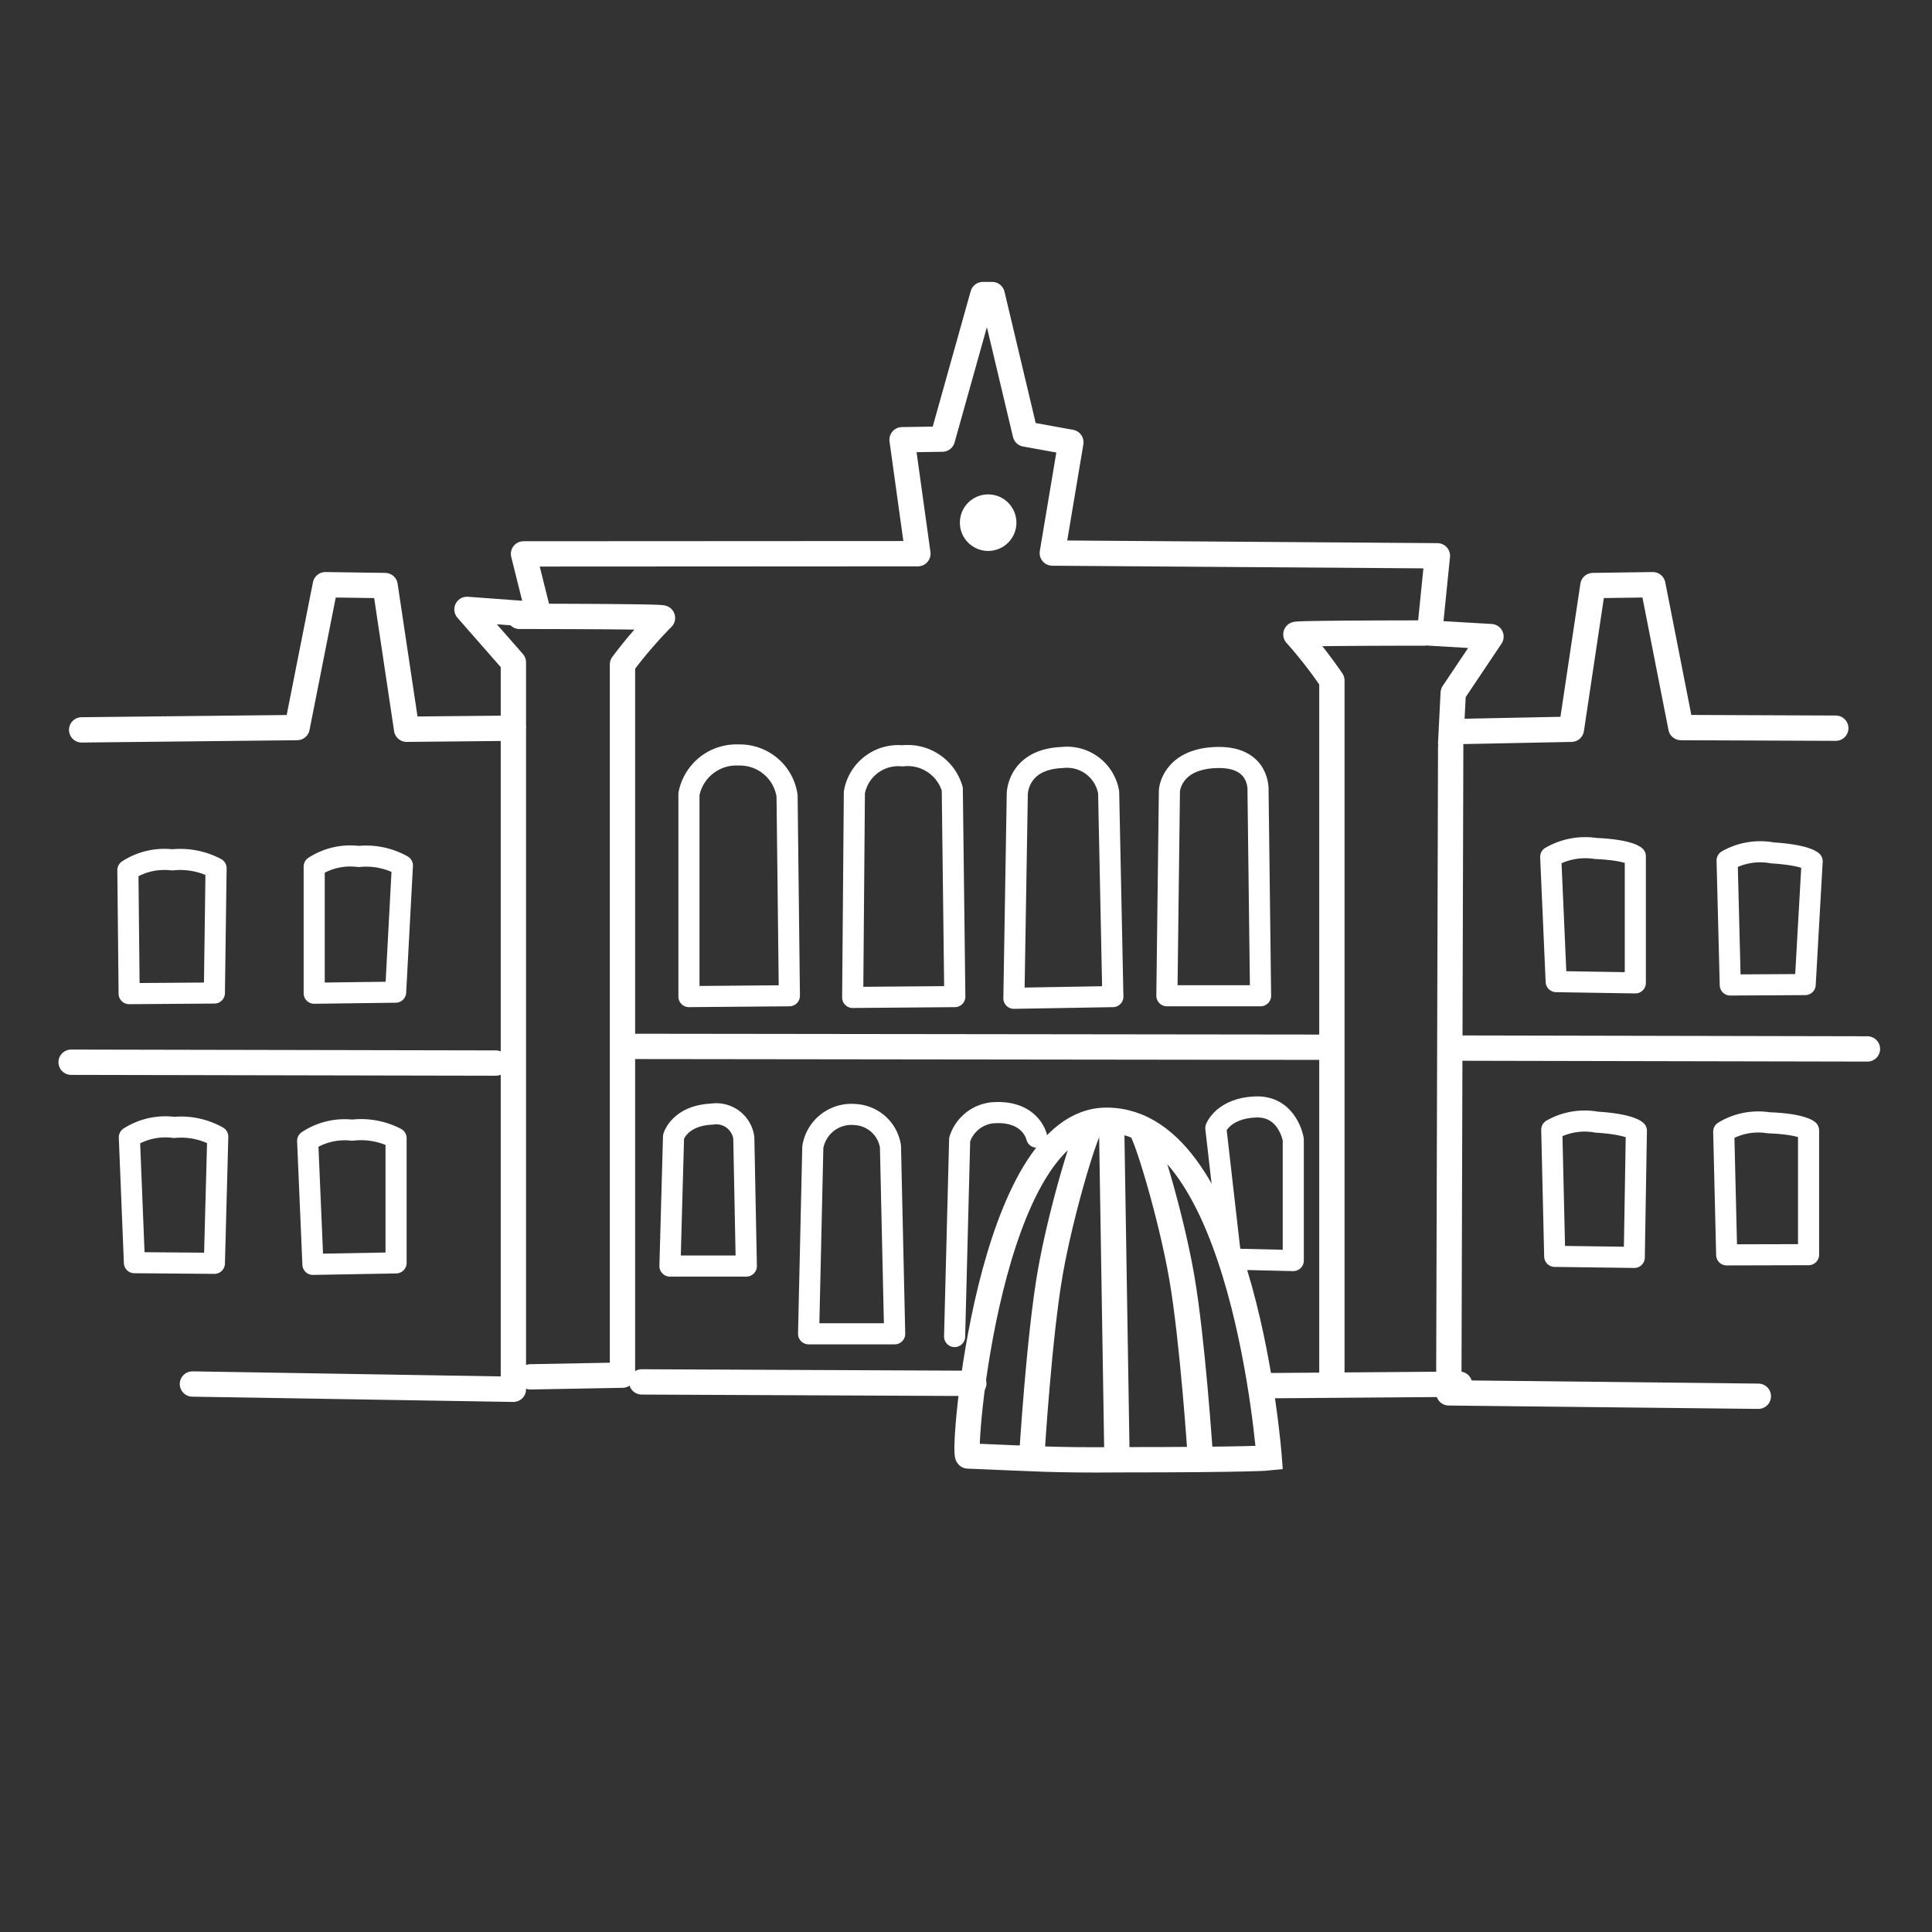 <svg id="Layer_1" data-name="Layer 1" xmlns="http://www.w3.org/2000/svg" viewBox="0 0 91.56 91.56"><rect x="0" y="0" width="91.56" height="91.56" fill="#333333" stroke="none"/><defs><style>.cls-1,.cls-3,.cls-4{fill:none;stroke:#fff;}.cls-1,.cls-3{stroke-linecap:round;stroke-linejoin:round;}.cls-1,.cls-4{stroke-width:1.2px;}.cls-2{fill:#fff;}.cls-4{stroke-miterlimit:10;}</style></defs><title>raatihuone</title><polyline class="cls-1" points="3.87 34.59 14.08 34.48 15.42 27.71 18.25 27.75 19.27 34.56 24.33 34.51 24.33 65.84 9.12 65.59"/><polyline class="cls-1" points="83.33 66.17 68.66 66.01 68.75 35.42"/><polyline class="cls-1" points="24.33 34.38 24.33 31.39 22.13 28.88 25.53 29.13 24.81 26.25 43.5 26.24 42.75 20.84 44.66 20.81 46.58 13.96 47.02 13.96 48.59 20.57 50.75 20.96 49.87 26.21 68.12 26.34 67.75 30 70.66 30.17 68.87 32.84 68.75 35.22"/><circle class="cls-2" cx="46.83" cy="24.77" r="1.34"/><path class="cls-3" d="M32.65,47.23l0-9.6a2.29,2.29,0,0,1,2.36-1.85,2.26,2.26,0,0,1,2.29,1.93l.11,9.48Z"/><path class="cls-3" d="M40.41,47.27l.08-9.72a2.11,2.11,0,0,1,2.28-1.73,2.2,2.2,0,0,1,2.36,1.57l.12,9.84Z"/><path class="cls-3" d="M48.05,47.31l.16-9.68s0-1.65,2.13-1.73a2,2,0,0,1,2.2,1.65l.2,9.68Z"/><path class="cls-3" d="M55.3,47.19l.12-9.72s.08-1.49,2.2-1.57,2,1.57,2,1.57l.12,9.72Z"/><path class="cls-1" d="M24.62,29.21s7,0,6.77.08a21.54,21.54,0,0,0-1.89,2.2V65.17l-4.36.08"/><line class="cls-1" x1="30.41" y1="65.49" x2="46.15" y2="65.56"/><line class="cls-1" x1="59.91" y1="65.67" x2="69.17" y2="65.6"/><path class="cls-3" d="M31.75,60l.17-6.13s.28-1,1.81-1.07a1.32,1.32,0,0,1,1.52,1.12L35.37,60Z"/><path class="cls-3" d="M58.33,59.67l-.71-6.21s.35-.94,1.88-1S61.29,54,61.29,54l0,5.74Z"/><path class="cls-3" d="M38.32,63.21l.2-8.84a1.85,1.85,0,0,1,2-1.55,1.79,1.79,0,0,1,1.68,1.51l.2,8.88Z"/><path class="cls-3" d="M45.24,63.34,45.48,54A1.83,1.83,0,0,1,47,52.74c1.85-.16,2.13,1.15,2.13,1.15"/><path class="cls-1" d="M67.5,30s-6.29,0-6.08.07a21.85,21.85,0,0,1,1.7,2.18V65.37"/><line class="cls-1" x1="3.37" y1="50.34" x2="23.5" y2="50.38"/><line class="cls-1" x1="68.83" y1="49.67" x2="88.5" y2="49.71"/><line class="cls-1" x1="62.99" y1="49.63" x2="30.17" y2="49.59"/><path class="cls-4" d="M45.87,69c-.3,0,1-15.91,6.57-15.91,6.53,0,7.71,16,7.71,16s-.8.09-7.06.09C49.87,69.21,48.9,69.12,45.87,69Z"/><path class="cls-1" d="M51.77,53.26c-.24,0-1.48,4.09-2,7.07s-.86,8.49-.86,8.49"/><line class="cls-1" x1="52.68" y1="53.26" x2="52.93" y2="68.78"/><path class="cls-1" d="M54,53.43c.24,0,1.48,4.09,2,7.07s.88,8.45.88,8.45"/><path class="cls-3" d="M6.37,59.84,6.13,53.9a3.18,3.18,0,0,1,2.12-.47,3.54,3.54,0,0,1,2.07.44l-.16,6Z"/><path class="cls-3" d="M14.83,59.92l-.25-5.85a3.17,3.17,0,0,1,2.11-.51,3.6,3.6,0,0,1,2.08.38l0,5.91Z"/><path class="cls-3" d="M14.89,47.07v-6A3.15,3.15,0,0,1,17,40.59a3.51,3.51,0,0,1,2.07.43l-.32,6Z"/><path class="cls-3" d="M6.12,47.09l-.06-5.85a3.17,3.17,0,0,1,2.1-.49,3.63,3.63,0,0,1,2.08.4l-.08,5.91Z"/><path class="cls-3" d="M73.68,59.54l-.14-6a3.16,3.16,0,0,1,2.13-.36c1.6.1,1.88.41,1.88.41l-.1,6Z"/><path class="cls-3" d="M73.75,46.52l-.26-5.91a3.28,3.28,0,0,1,2.13-.4c1.59.07,1.88.37,1.88.37l0,6Z"/><path class="cls-3" d="M82,46.68l-.15-5.9A3.18,3.18,0,0,1,84,40.42c1.59.1,1.88.4,1.88.4l-.33,5.84Z"/><path class="cls-3" d="M81.83,59.47l-.14-5.84a3.15,3.15,0,0,1,2.13-.42c1.59.06,1.89.36,1.89.36l0,5.89Z"/><polyline class="cls-1" points="87 34.51 79.66 34.48 78.33 27.71 75.49 27.75 74.47 34.56 69 34.67"/></svg>